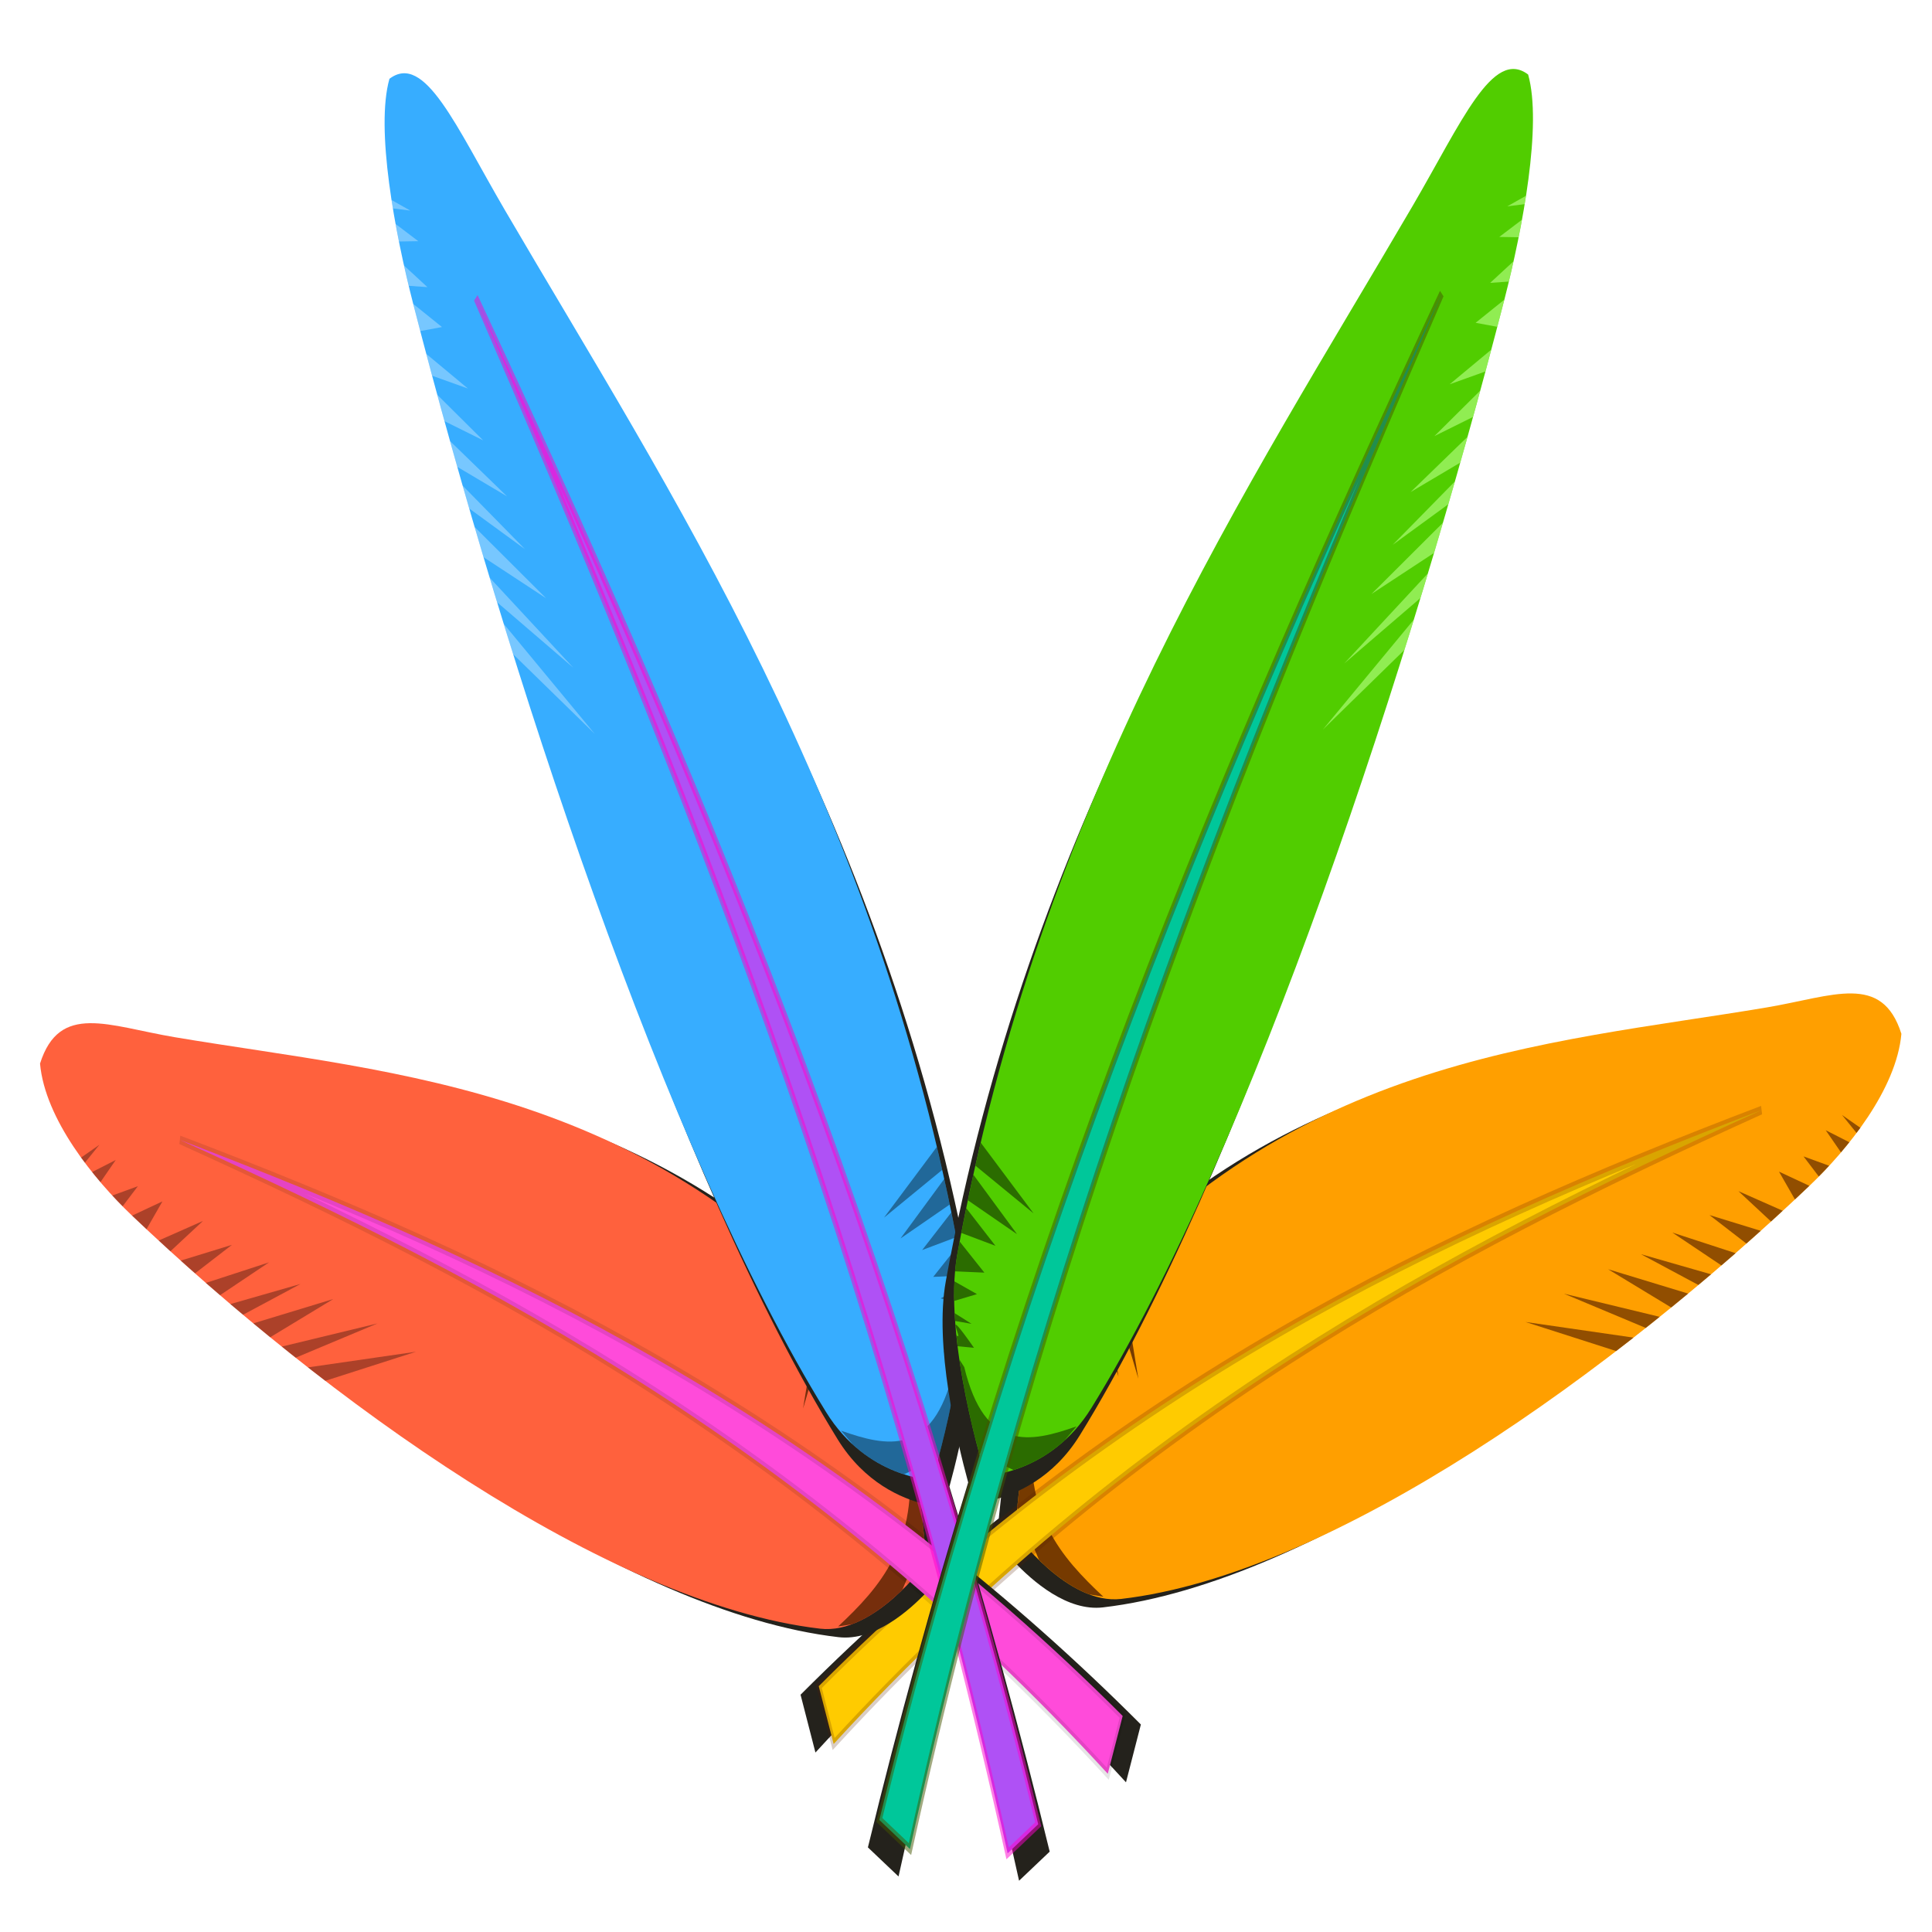 <?xml version="1.0" encoding="UTF-8" standalone="no"?>
<svg
   xmlns:dc="http://purl.org/dc/elements/1.1/"
   xmlns:cc="http://creativecommons.org/ns#"
   xmlns:rdf="http://www.w3.org/1999/02/22-rdf-syntax-ns#"
   xmlns:svg="http://www.w3.org/2000/svg"
   xmlns="http://www.w3.org/2000/svg"
   xmlns:sodipodi="http://sodipodi.sourceforge.net/DTD/sodipodi-0.dtd"
   xmlns:inkscape="http://www.inkscape.org/namespaces/inkscape"
   id="svg2"
   sodipodi:docname="logo.svg"
   viewBox="0 0 200 200"
   version="1.1"
   inkscape:version="1.0.1 (3bc2e813f5, 2020-09-07, custom)"
   width="200"
   height="200">
  <defs
     id="defs4">
    <filter
       id="filter3815"
       height="1.286"
       width="1.106"
       color-interpolation-filters="sRGB"
       y="-0.143"
       x="-0.053"
       inkscape:collect="always">
      <feGaussianBlur
         id="feGaussianBlur3817"
         stdDeviation="15.588"
         inkscape:collect="always" />
    </filter>
  </defs>
  <sodipodi:namedview
     id="base"
     bordercolor="#666666"
     inkscape:pageshadow="2"
     inkscape:window-y="0"
     fit-margin-left="0"
     pagecolor="#ffffff"
     fit-margin-top="0"
     inkscape:window-maximized="1"
     inkscape:zoom="2.56"
     inkscape:window-x="0"
     inkscape:window-height="1059"
     showgrid="false"
     borderopacity="1.0"
     inkscape:current-layer="g3877"
     inkscape:cx="26.018213"
     inkscape:cy="123.5289"
     fit-margin-right="0"
     fit-margin-bottom="0"
     inkscape:window-width="1914"
     inkscape:pageopacity="0"
     inkscape:document-units="px"
     inkscape:document-rotation="0" />
  <g
     id="layer1"
     inkscape:label="Layer 1"
     inkscape:groupmode="layer"
     transform="translate(-41.084,-57.058)">
    <g
       id="g3877"
       transform="matrix(0.159,0,0,0.297,113.743,102.288)">
      <g
         id="g3819">
        <path
           id="path3806"
           style="fill:#24221c;filter:url(#filter3815)"
           inkscape:connector-curvature="0"
           d="m 736.74,196.94 c -14.928,-0.118 -33.671,2.933 -55.188,4.875 -143.77,12.975 -318.09,17.082 -457.28,110.56 -19.617,13.174 -28.069,48.621 -30.969,64.562 -43.506,18.319 -86.539,38.662 -129.06,61.469 l 9.688,20.156 c 42.403,-24.758 85.326,-46.891 128.72,-66.875 12.753,7.303 35.309,17.723 58.469,16.281 138.56,-8.623 323.04,-80.256 448.09,-143.97 24.749,-12.609 56.625,-33.596 59.875,-52.969 -6.315,-10.684 -17.416,-13.976 -32.344,-14.094 z" />
        <path
           id="path2989"
           sodipodi:nodetypes="sscsscs"
           style="fill:#ff9f00;fill-opacity:1"
           inkscape:connector-curvature="0"
           d="m 236.13,309.42 c 139.2,-93.481 313.52,-97.603 457.29,-110.58 43.033,-3.884 74.912,-12.154 87.541,9.215 -3.25,19.373 -35.147,40.376 -59.897,52.985 -125.06,63.713 -309.51,135.36 -448.07,143.98 -35.164,2.188 -69.111,-23.037 -69.111,-23.037 0,0 6.62,-55.353 32.252,-72.567 z" />
        <path
           id="path3796"
           sodipodi:nodetypes="cccccccccccccscccccccccccccccccccccc"
           style="opacity:0.803;fill:#552200"
           inkscape:connector-curvature="0"
           d="m 271.78,287.78 c -2.552,1.398 -5.091,2.832 -7.625,4.281 l 20.013,36.206 z m -10.59,5.97 c -2.766,1.609 -5.508,3.265 -8.25,4.938 l 18.294,28.834 z m -10.75,6.469 c -2.612,1.616 -5.223,3.231 -7.812,4.906 l 14.957,17.069 z m -10.469,6.656 c -1.28,0.841 -2.569,1.675 -3.844,2.531 -1.698,1.14 -3.309,2.459 -4.844,3.906 l 14.894,11.934 z m -11.125,8.969 c -1.504,1.655 -2.941,3.417 -4.281,5.312 l 13.24,7.121 z m -6.625,8.875 c -0.482,0.778 -0.948,1.573 -1.406,2.375 l 7.888,7.258 z m -3.75,6.781 c -0.588,1.175 -1.173,2.36 -1.719,3.562 l 8.154,6.902 c -7.354,-26.93 -3.784,-4.697 -6.436,-10.465 z m -3.594,7.938 c -5.106,12.563 -8.088,25.621 -9.625,33.906 l 14.281,18.125 c 8.613,4.503 20.077,9.434 32.688,11.969 l 9.156,0.812 c -27.247,-13.681 -53.01,-29.011 -45.58,-60.778 z" />
        <path
           id="path2985"
           sodipodi:nodetypes="cccc"
           style="fill:#ffcb00;stroke:#552200;stroke-width:3;fill-opacity:1;stroke-opacity:0.225"
           inkscape:connector-curvature="0"
           d="m 76.088,435.43 c 195,-104.59 400.69,-157.36 613.82,-200.79 -207.53,50.3 -411.35,108.39 -604.13,220.94 z" />
        <path
           id="path3801"
           sodipodi:nodetypes="cccccccccccccccccccccccccccccccccccccccccccc"
           style="opacity:0.643;fill:#552200"
           inkscape:connector-curvature="0"
           d="m 742.31,236.34 9.438,6.25 c 0.833,-0.595 1.685,-1.177 2.5,-1.781 z m -10.625,5.312 9.938,7.719 c 1.83,-1.151 3.643,-2.327 5.438,-3.531 z m -14.438,9.125 9.938,7 c 2.218,-1.201 4.46,-2.442 6.719,-3.75 z m -15.969,5.312 10.375,9.688 c 3.151,-1.578 6.294,-3.18 9.375,-4.75 z m -26.421,6.795 21.234,10.58 c 2.564,-1.249 5.07,-2.504 7.594,-3.75 z m -18.845,8.335 24.016,9.933 c 3.14,-1.488 6.256,-2.951 9.344,-4.438 z m -24.189,6.094 31.954,11.464 c 3.11,-1.41 6.2,-2.84 9.24,-4.27 z m -20.474,7.536 37.428,10.74 c 2.769,-1.245 5.543,-2.47 8.281,-3.719 z m -21.339,5.255 41.079,13.329 c 3.7,-1.615 7.38,-3.22 11.031,-4.844 z m -28.75,8.52 53.25,11.94 c 3.038,-1.289 6.053,-2.578 9.062,-3.875 z m -25.05,9.86 59.05,10.14 c 3.777,-1.551 7.541,-3.121 11.281,-4.688 z" />
      </g>
      <path
         id="path3828"
         style="fill:#24221c;filter:url(#filter3815)"
         inkscape:connector-curvature="0"
         transform="matrix(-1,0,0,1,350.05,10.377)"
         d="m 736.74,196.94 c -14.928,-0.118 -33.671,2.933 -55.188,4.875 -143.77,12.975 -318.09,17.082 -457.28,110.56 -19.617,13.174 -28.069,48.621 -30.969,64.562 -43.506,18.319 -86.539,38.662 -129.06,61.469 l 9.688,20.156 c 42.403,-24.758 85.326,-46.891 128.72,-66.875 12.753,7.303 35.309,17.723 58.469,16.281 138.56,-8.623 323.04,-80.256 448.09,-143.97 24.749,-12.609 56.625,-33.596 59.875,-52.969 -6.315,-10.684 -17.416,-13.976 -32.344,-14.094 z" />
      <path
         id="path3830"
         sodipodi:nodetypes="sscsscs"
         style="fill:#ff613d;fill-opacity:1"
         inkscape:connector-curvature="0"
         d="m 113.92,319.79 c -139.2,-93.481 -313.52,-97.603 -457.29,-110.58 -43.033,-3.884 -74.912,-12.154 -87.541,9.215 3.25,19.373 35.147,40.376 59.897,52.985 125.06,63.713 309.51,135.36 448.07,143.98 35.164,2.188 69.111,-23.037 69.111,-23.037 0,0 -6.62,-55.353 -32.252,-72.567 z" />
      <path
         id="path3832"
         sodipodi:nodetypes="cccccccccccccscccccccccccccccccccccc"
         style="opacity:0.803;fill:#552200"
         inkscape:connector-curvature="0"
         d="m 78.269,298.16 c 2.552,1.398 5.091,2.832 7.625,4.281 l -20.013,36.206 z m 10.594,5.969 c 2.766,1.609 5.508,3.265 8.25,4.938 l -18.294,28.834 z m 10.75,6.469 c 2.612,1.616 5.223,3.231 7.812,4.906 l -14.957,17.069 z m 10.469,6.656 c 1.28,0.841 2.569,1.675 3.844,2.531 1.698,1.14 3.309,2.459 4.844,3.906 l -14.894,11.934 z m 11.125,8.969 c 1.504,1.655 2.941,3.417 4.281,5.312 l -13.24,7.121 z m 6.625,8.875 c 0.482,0.778 0.948,1.573 1.406,2.375 l -7.888,7.258 z m 3.75,6.781 c 0.588,1.175 1.173,2.36 1.719,3.562 l -8.154,6.902 c 7.354,-26.93 3.784,-4.697 6.436,-10.465 z m 3.594,7.938 c 5.106,12.563 8.088,25.621 9.625,33.906 l -14.281,18.125 c -8.613,4.503 -20.077,9.434 -32.688,11.969 l -9.156,0.812 c 27.247,-13.681 53.01,-29.011 45.58,-60.778 z" />
      <path
         id="path3834"
         sodipodi:nodetypes="cccc"
         style="fill:#ff4bda;stroke:#000000;stroke-width:3;fill-opacity:1;stroke-opacity:0.102"
         inkscape:connector-curvature="0"
         d="M 273.96,445.81 C 78.96,341.22 -126.73,288.45 -339.86,245.02 -132.33,295.32 71.49,353.4 264.27,465.96 Z" />
      <path
         id="path3836"
         sodipodi:nodetypes="cccccccccccccccccccccccccccccccccccccccccccc"
         style="opacity:0.643;fill:#000000;fill-opacity:0.505"
         inkscape:connector-curvature="0"
         d="m -392.26,246.72 -9.438,6.25 c -0.833,-0.595 -1.685,-1.177 -2.5,-1.781 z m 10.625,5.312 -9.938,7.719 c -1.83,-1.151 -3.643,-2.327 -5.438,-3.531 z m 14.438,9.125 -9.938,7 c -2.218,-1.201 -4.46,-2.442 -6.719,-3.75 z m 15.969,5.312 -10.375,9.688 c -3.151,-1.578 -6.294,-3.18 -9.375,-4.75 z m 26.421,6.795 -21.234,10.58 c -2.564,-1.249 -5.07,-2.504 -7.594,-3.75 z m 18.845,8.335 -24.016,9.933 c -3.14,-1.488 -6.256,-2.951 -9.344,-4.438 z m 24.189,6.094 -31.954,11.464 c -3.089,-1.424 -6.174,-2.855 -9.219,-4.281 z m 20.474,7.536 -37.428,10.74 c -2.769,-1.245 -5.543,-2.47 -8.281,-3.719 z m 21.339,5.255 -41.079,13.329 c -3.7,-1.615 -7.38,-3.22 -11.031,-4.844 z m 28.76,8.508 -53.246,11.946 c -3.038,-1.289 -6.053,-2.578 -9.062,-3.875 z m 25.054,9.866 -59.049,10.143 c -3.777,-1.551 -7.541,-3.121 -11.281,-4.688 z" />
      <path
         id="path3840"
         d="m 736.74,196.94 c -14.928,-0.118 -33.671,2.933 -55.188,4.875 -143.77,12.975 -318.09,17.082 -457.28,110.56 -19.617,13.174 -28.069,48.621 -30.969,64.562 -43.506,18.319 -86.539,38.662 -129.06,61.469 l 9.688,20.156 c 42.403,-24.758 85.326,-46.891 128.72,-66.875 12.753,7.303 35.309,17.723 58.469,16.281 138.56,-8.623 323.04,-80.256 448.09,-143.97 24.749,-12.609 56.625,-33.596 59.875,-52.969 -6.315,-10.684 -17.416,-13.976 -32.344,-14.094 z"
         style="fill:#24221c;filter:url(#filter3815)"
         transform="matrix(-0.795,-0.607,-0.607,0.795,543.63,183.56)"
         inkscape:connector-curvature="0" />
      <path
         id="path3842"
         d="M 168.2,286.28 C 114.26,127.52 -21.82,18.49 -128.24,-79.04 c -31.853,-29.194 -52.179,-55.108 -75.182,-45.782 -9.169,17.372 3.446,53.42 15.471,78.458 60.762,126.52 163.93,295.37 268.85,386.29 26.626,23.072 68.917,23.614 68.917,23.614 0,0 28.318,-48.02 18.385,-77.254 z"
         sodipodi:nodetypes="sscsscs"
         style="fill:#37adff;fill-opacity:1"
         inkscape:connector-curvature="0" />
      <path
         id="path3844"
         d="m 152.99,247.45 c 1.181,2.66 2.329,5.34 3.464,8.029 l -37.874,16.641 z m 4.801,11.172 c 1.223,2.957 2.398,5.938 3.563,8.93 l -32.036,11.824 z m 4.622,11.664 c 1.096,2.869 2.192,5.738 3.234,8.64 l -22.245,4.495 z m 4.284,11.642 c 0.508,1.446 1.026,2.89 1.52,4.344 0.658,1.936 1.139,3.962 1.481,6.044 l -19.08,0.451 z m 3.403,13.879 c 0.192,2.229 0.265,4.5 0.181,6.821 l -14.846,-2.371 z m -0.118,11.074 c -0.089,0.91 -0.201,1.826 -0.323,2.741 l -10.674,0.984 z m -1.133,7.666 c -0.245,1.292 -0.499,2.588 -0.795,3.875 l -10.67,0.54 c 22.184,-16.947 5.858,-1.439 11.465,-4.415 z m -1.958,8.49 c -3.563,13.085 -9.113,25.275 -12.918,32.793 l -22.349,5.745 c -9.579,-1.646 -21.684,-4.68 -33.246,-10.316 l -7.762,-4.89 c 29.96,5.654 59.741,9.097 73.106,-20.664 z"
         sodipodi:nodetypes="cccccccccccccscccccccccccccccccccccc"
         style="opacity:0.803;fill:#000000;fill-opacity:0.499"
         inkscape:connector-curvature="0" />
      <path
         id="path3846"
         d="M 218.98,483.55 C 127.41,282.1 -4.09,115.37 -147.17,-48.46 -12.71,117.43 114.08,287.26 199.05,493.69 Z"
         sodipodi:nodetypes="cccc"
         style="fill:#af51f5;stroke:#ff00cc;stroke-width:3;fill-opacity:1;stroke-opacity:0.502"
         inkscape:connector-curvature="0" />
      <path
         id="path3848"
         d="m -189.86,-78.891 -11.294,-0.757 c -0.301,-0.978 -0.626,-1.958 -0.907,-2.933 z m 5.224,10.669 -12.583,0.107 c -0.757,-2.025 -1.484,-4.06 -2.18,-6.106 z m 5.941,16.013 -12.147,-0.464 c -1.035,-2.3 -2.064,-4.647 -3.066,-7.057 z m 9.472,13.911 -14.125,1.407 c -1.548,-3.166 -3.074,-6.347 -4.571,-9.463 z m 16.881,21.43 -23.298,-4.471 c -1.28,-2.548 -2.511,-5.067 -3.762,-7.588 z m 9.924,18.058 -25.117,-6.673 c -1.594,-3.088 -3.183,-6.141 -4.736,-9.196 z m 15.532,19.519 -32.357,-10.272 c -1.592,-3.006 -3.176,-6.015 -4.731,-8.996 z m 11.704,18.412 -36.27,-14.168 c -1.446,-2.67 -2.908,-5.327 -4.327,-7.98 z m 13.776,17.123 -40.743,-14.325 c -1.961,-3.529 -3.913,-7.037 -5.831,-10.543 z m 17.702,24.211 -49.575,-22.805 c -1.633,-2.868 -3.248,-5.721 -4.854,-8.578 z m 13.931,23.042 -53.095,-27.76 c -2.062,-3.524 -4.101,-7.056 -6.124,-10.57 z"
         sodipodi:nodetypes="cccccccccccccccccccccccccccccccccccccccccccc"
         style="opacity:0.643;fill:#ffffff;fill-opacity:0.499"
         inkscape:connector-curvature="0" />
      <path
         id="path3852"
         style="fill:#24221c;filter:url(#filter3815)"
         inkscape:connector-curvature="0"
         transform="matrix(0.795,-0.607,0.607,0.795,-209.1,182.08)"
         d="m 736.74,196.94 c -14.928,-0.118 -33.671,2.933 -55.188,4.875 -143.77,12.975 -318.09,17.082 -457.28,110.56 -19.617,13.174 -28.069,48.621 -30.969,64.562 -43.506,18.319 -86.539,38.662 -129.06,61.469 l 9.688,20.156 c 42.403,-24.758 85.326,-46.891 128.72,-66.875 12.753,7.303 35.309,17.723 58.469,16.281 138.56,-8.623 323.04,-80.256 448.09,-143.97 24.749,-12.609 56.625,-33.596 59.875,-52.969 -6.315,-10.684 -17.416,-13.976 -32.344,-14.094 z" />
      <path
         id="path3854"
         sodipodi:nodetypes="sscsscs"
         style="fill:#51cd00;fill-opacity:1"
         inkscape:connector-curvature="0"
         d="M 166.32,284.8 C 220.26,126.04 356.34,17 462.76,-80.53 c 31.853,-29.194 52.179,-55.108 75.182,-45.782 9.169,17.372 -3.446,53.42 -15.471,78.458 -60.762,126.52 -163.93,295.37 -268.85,386.29 -26.626,23.072 -68.917,23.614 -68.917,23.614 0,0 -28.318,-48.02 -18.385,-77.254 z" />
      <path
         id="path3856"
         sodipodi:nodetypes="cccccccccccccscccccccccccccccccccccc"
         style="opacity:0.803;fill:#225500"
         inkscape:connector-curvature="0"
         d="m 181.54,245.97 c -1.181,2.66 -2.329,5.34 -3.464,8.029 l 37.874,16.641 z m -4.801,11.172 c -1.223,2.957 -2.398,5.938 -3.563,8.93 l 32.036,11.824 z m -4.622,11.664 c -1.096,2.869 -2.192,5.738 -3.234,8.64 l 22.245,4.495 z m -4.284,11.642 c -0.508,1.446 -1.026,2.89 -1.52,4.344 -0.658,1.936 -1.139,3.962 -1.481,6.044 l 19.08,0.451 z m -3.403,13.879 c -0.192,2.229 -0.265,4.5 -0.181,6.821 l 14.846,-2.371 z m 0.118,11.074 c 0.089,0.91 0.201,1.826 0.323,2.741 l 10.674,0.984 z m 1.133,7.666 c 0.245,1.292 0.499,2.588 0.795,3.875 l 10.67,0.54 c -22.184,-16.947 -5.858,-1.439 -11.465,-4.415 z m 1.958,8.49 c 3.563,13.085 9.113,25.275 12.918,32.793 l 22.349,5.745 c 9.579,-1.646 21.684,-4.68 33.246,-10.316 l 7.772,-4.909 c -29.96,5.654 -59.741,9.097 -73.106,-20.664 z" />
      <path
         id="path3858"
         sodipodi:nodetypes="cccc"
         style="fill:#00c79a;stroke:#445500;stroke-width:3;fill-opacity:1;stroke-opacity:0.497"
         inkscape:connector-curvature="0"
         d="M 115.54,482.06 C 207.11,280.62 338.61,113.88 481.69,-49.94 347.23,115.95 220.44,285.78 135.47,492.21 Z" />
      <path
         id="path3860"
         sodipodi:nodetypes="cccccccccccccccccccccccccccccccccccccccccccc"
         style="opacity:0.643;fill:#b3ff80"
         inkscape:connector-curvature="0"
         d="m 524.38,-80.374 11.294,-0.757 c 0.301,-0.978 0.626,-1.958 0.907,-2.933 z m -5.224,10.669 12.583,0.107 c 0.757,-2.025 1.484,-4.06 2.18,-6.106 z m -5.941,16.013 12.147,-0.464 c 1.035,-2.3 2.064,-4.647 3.066,-7.057 z m -9.472,13.911 14.125,1.407 c 1.548,-3.166 3.074,-6.347 4.571,-9.463 z m -16.881,21.43 23.298,-4.471 c 1.28,-2.548 2.511,-5.067 3.762,-7.588 z m -9.924,18.058 25.117,-6.673 c 1.594,-3.088 3.183,-6.141 4.736,-9.196 z m -15.54,19.519 32.36,-10.272 c 1.592,-3.006 3.176,-6.015 4.731,-8.996 z m -11.7,18.412 36.27,-14.168 c 1.446,-2.67 2.908,-5.327 4.327,-7.98 z m -13.776,17.123 40.743,-14.325 c 1.961,-3.529 3.913,-7.037 5.831,-10.543 z M 418.22,78.972 467.795,56.167 c 1.633,-2.868 3.248,-5.721 4.854,-8.578 z m -13.931,23.042 53.095,-27.76 c 2.062,-3.524 4.101,-7.056 6.124,-10.57 z" />
    </g>
  </g>
</svg>
